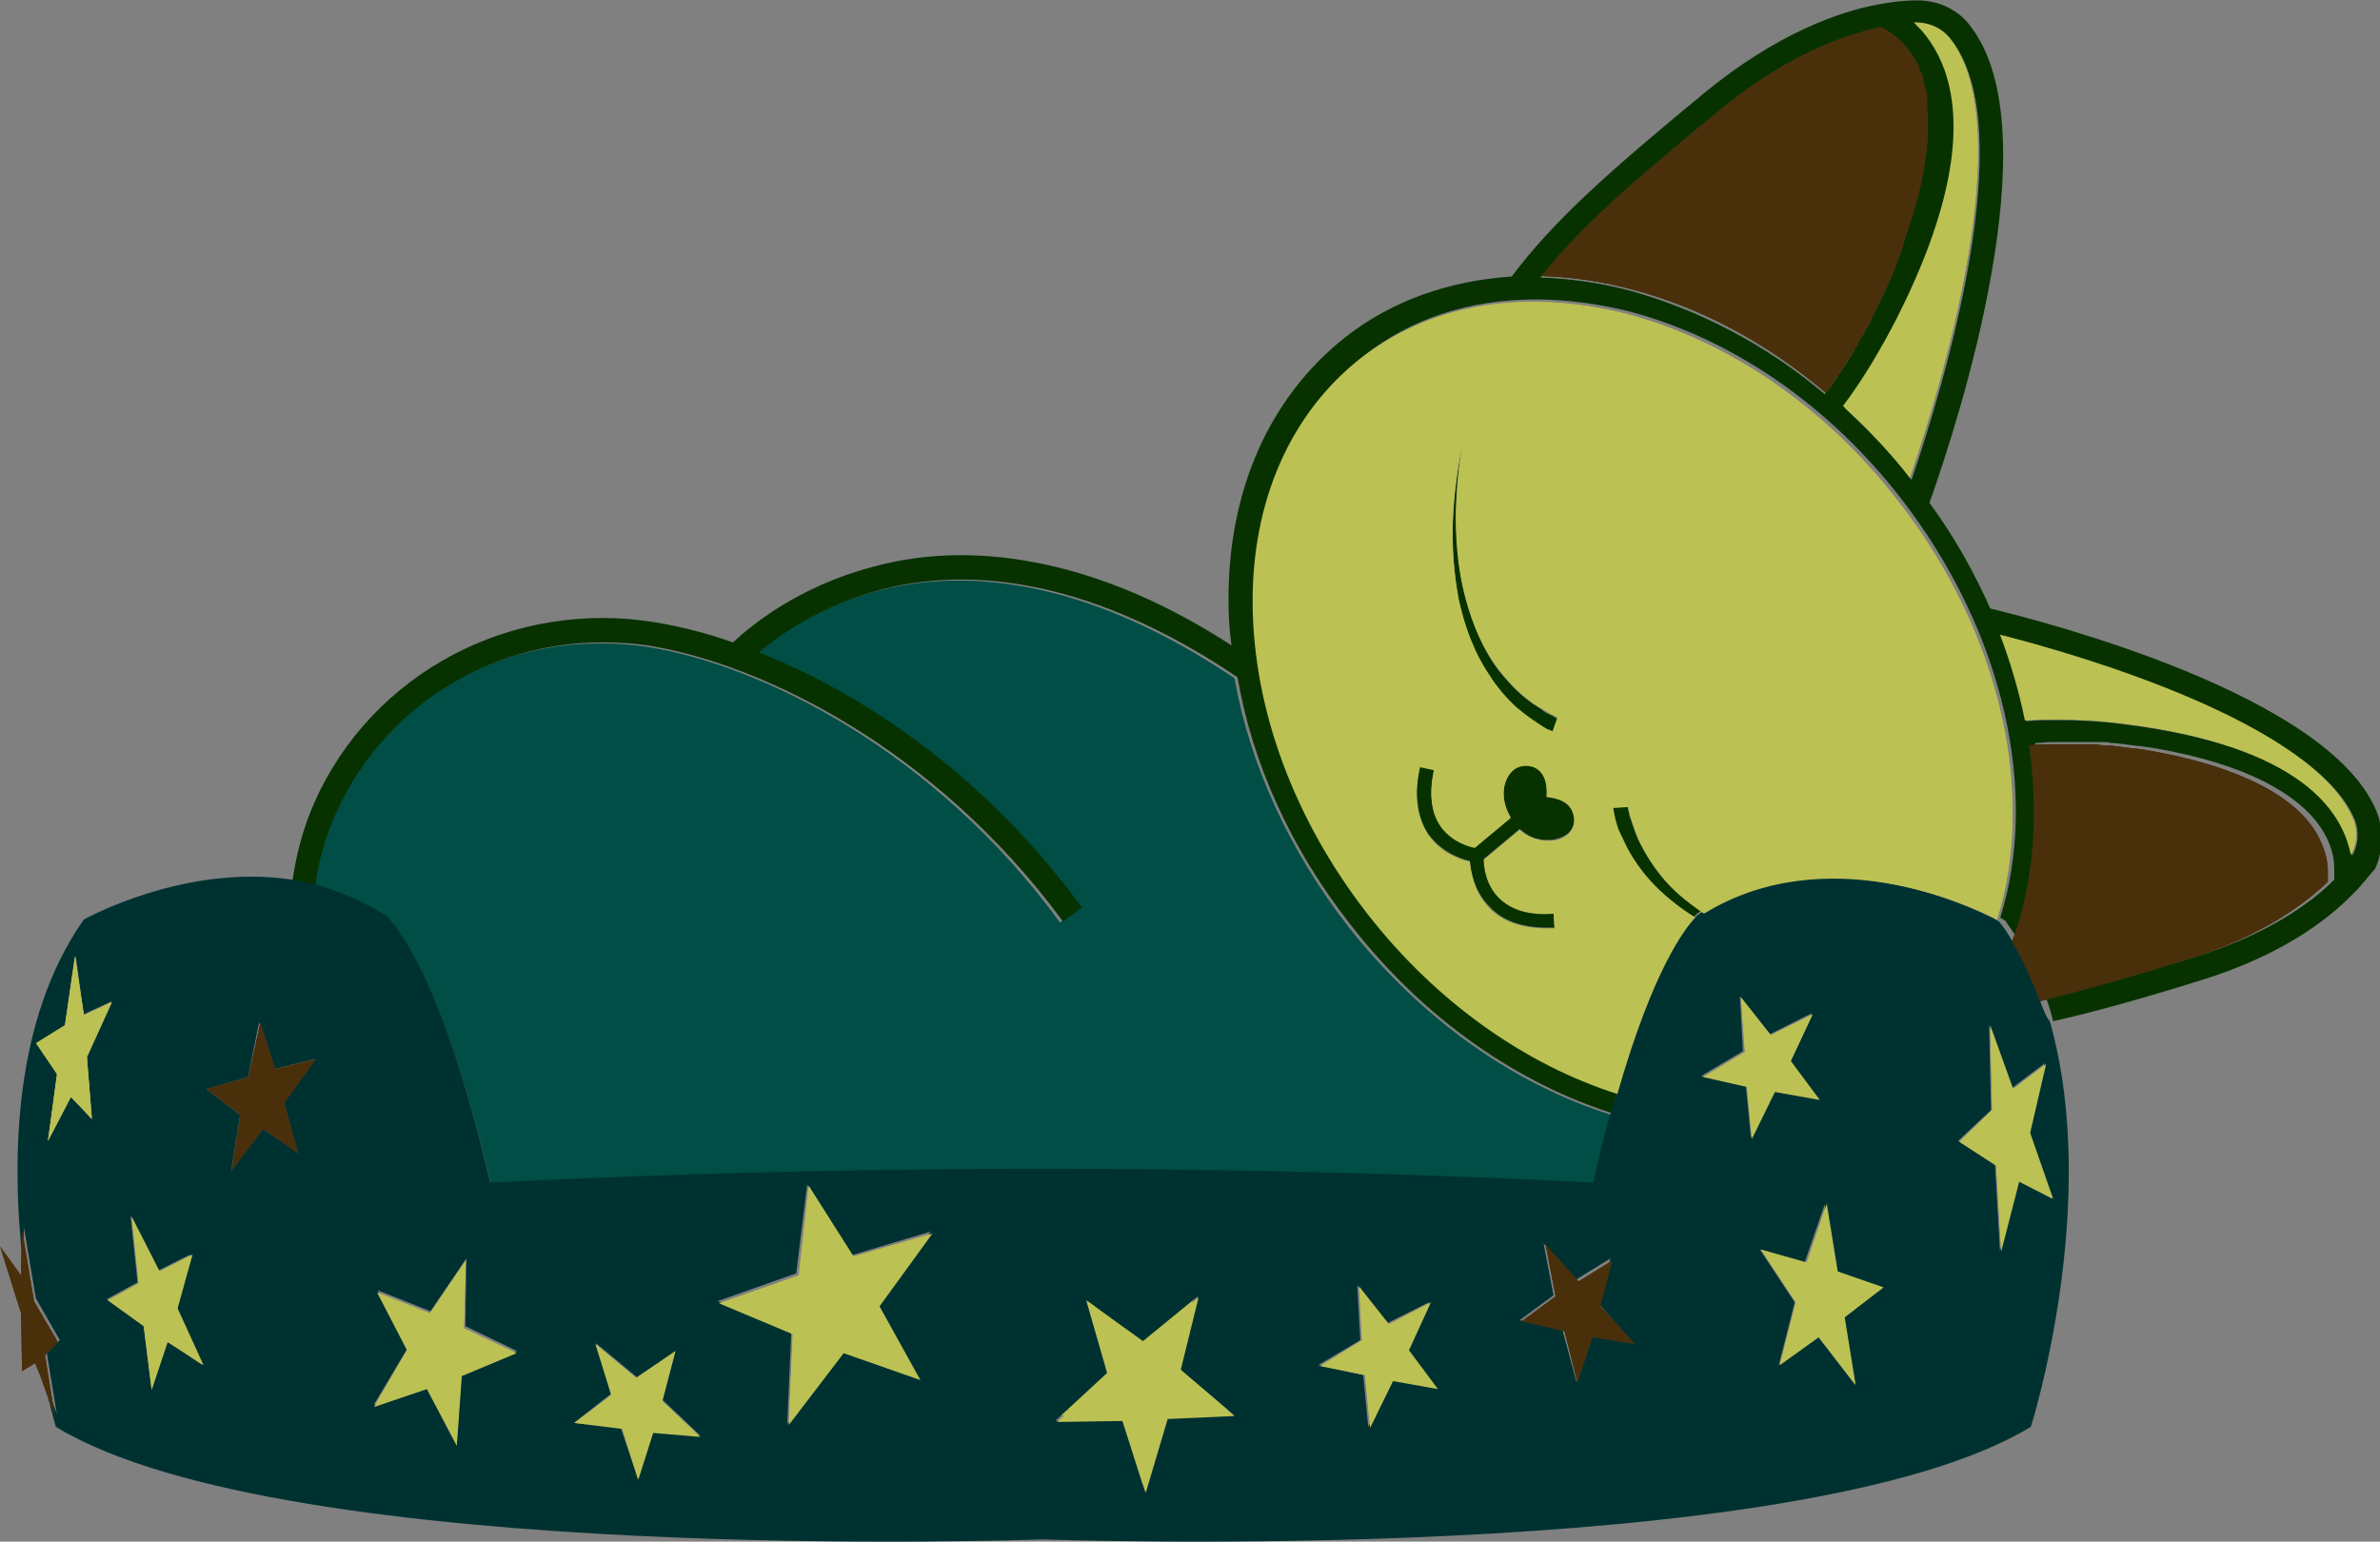 <?xml version="1.0" encoding="UTF-8" standalone="no"?>
<!-- Generator: Adobe Illustrator 22.1.0, SVG Export Plug-In . SVG Version: 6.00 Build 0)  -->

<svg
   xmlns:dc="http://purl.org/dc/elements/1.1/"
   xmlns:cc="http://creativecommons.org/ns#"
   xmlns:rdf="http://www.w3.org/1999/02/22-rdf-syntax-ns#"
   xmlns:svg="http://www.w3.org/2000/svg"
   xmlns="http://www.w3.org/2000/svg"
   xmlns:sodipodi="http://sodipodi.sourceforge.net/DTD/sodipodi-0.dtd"
   xmlns:inkscape="http://www.inkscape.org/namespaces/inkscape"
   version="1.1"
   x="0px"
   y="0px"
   viewBox="0 0 69.462 45"
   xml:space="preserve"
   id="svg166"
   sodipodi:docname="BadgeSam.svg"
   width="69.462mm"
   height="45mm"
   inkscape:version="0.92.2 5c3e80d, 2017-08-06"><rect x="0" y="0" width="69.462" height="45" fill="#808080" stroke="none"/><sodipodi:namedview
     pagecolor="#ffffff"
     bordercolor="#666666"
     borderopacity="1"
     objecttolerance="10"
     gridtolerance="10"
     guidetolerance="10"
     inkscape:pageopacity="0"
     inkscape:pageshadow="2"
     inkscape:window-width="1440"
     inkscape:window-height="856"
     id="namedview168"
     showgrid="true"
     inkscape:zoom="2"
     inkscape:cx="-12.418974"
     inkscape:cy="81.987287"
     inkscape:window-x="0"
     inkscape:window-y="0"
     inkscape:window-maximized="0"
     inkscape:current-layer="g3920"
     borderlayer="true"
     inkscape:document-units="mm"
     fit-margin-top="0"
     fit-margin-left="0"
     fit-margin-right="0"
     fit-margin-bottom="0"><inkscape:grid
       originy="121.226"
       originx="-26.2"
       spacingx="2.54"
       spacingy="2.54"
       empspacing="1"
       type="xygrid"
       units="mm"
       id="grid3865" /></sodipodi:namedview><defs
     id="defs170" /><style
     type="text/css"
     id="style111">
	.st0{fill:#003131;}
	.st1{fill:#004E45;}
	.st2{fill:#BCC153;}
	.st3{fill:#49300B;}
	.st4{fill:#073200;}
</style><g
     id="pcb"
     transform="translate(-26.2,-176.226)" /><g
     id="Copper"
     transform="translate(-26.2,-176.226)" /><g
     inkscape:label="[fixed] BG"
     inkscape:groupmode="layer"
     sodipodi:insensitive="true"
     id="g3900"
     transform="translate(-26.2,-176.226)"><rect
       x="0"
       y="0"
       width="100"
       height="100"
       style="fill:#ffffff;fill-opacity:1;stroke:none"
       id="rect3898" /></g><g
     style="display:inline"
     inkscape:label="B.Cu"
     inkscape:groupmode="layer"
     id="g3902"
     transform="translate(-26.2,-176.226)" /><g
     inkscape:label="B.Adhes-disabled"
     inkscape:groupmode="layer"
     id="g3906"
     transform="translate(-26.2,-176.226)" /><g
     inkscape:label="F.Adhes-disabled"
     inkscape:groupmode="layer"
     id="g3908"
     transform="translate(-26.2,-176.226)" /><g
     inkscape:label="B.Paste-disabled"
     inkscape:groupmode="layer"
     id="g3910"
     transform="translate(-26.2,-176.226)" /><g
     inkscape:label="F.Paste-disabled"
     inkscape:groupmode="layer"
     id="g3912"
     transform="translate(-26.2,-176.226)" /><g
     inkscape:label="B.SilkS-disabled"
     inkscape:groupmode="layer"
     id="g3914"
     transform="translate(-26.2,-176.226)" /><g
     inkscape:label="Dwgs.User-disabled"
     inkscape:groupmode="layer"
     id="g3922"
     transform="translate(-26.2,-176.226)" /><g
     inkscape:label="Cmts.User-disabled"
     inkscape:groupmode="layer"
     id="g3924"
     transform="translate(-26.2,-176.226)" /><g
     inkscape:label="Eco1.User-disabled"
     inkscape:groupmode="layer"
     id="g3926"
     transform="translate(-26.2,-176.226)" /><g
     inkscape:label="Eco2.User-disabled"
     inkscape:groupmode="layer"
     id="g3928"
     transform="translate(-26.2,-176.226)" /><g
     inkscape:label="Margin-disabled"
     inkscape:groupmode="layer"
     id="g3932"
     transform="translate(-26.2,-176.226)" /><g
     inkscape:label="B.CrtYd-disabled"
     inkscape:groupmode="layer"
     id="g3934"
     transform="translate(-26.2,-176.226)" /><g
     inkscape:label="F.CrtYd-disabled"
     inkscape:groupmode="layer"
     id="g3936"
     transform="translate(-26.2,-176.226)" /><g
     style="display:inline"
     inkscape:label="B.Fab-disabled"
     inkscape:groupmode="layer"
     id="g3938"
     transform="translate(-26.2,-176.226)" /><g
     style="display:inline"
     inkscape:label="F.Fab-disabled"
     inkscape:groupmode="layer"
     id="g3940"
     transform="translate(-26.2,-176.226)" /><g
     style="display:inline"
     inkscape:label="Drill"
     inkscape:groupmode="layer"
     id="g3942"
     transform="translate(-26.2,-176.226)" /><g
     style="display:inline"
     inkscape:label="Edge.Cuts"
     inkscape:groupmode="layer"
     id="g3930"
     transform="translate(-26.2,-176.226)" /><g
     inkscape:label="B.Mask"
     inkscape:groupmode="layer"
     id="g3918"
     style="display:inline"
     transform="translate(-26.2,-176.226)"><path
       id="path245"
       d="m 75.671,203.012 c -0.465,-0.291 -0.902,-0.64 -1.28,-1.047 -0.262,-0.291 -0.524,-0.64 -0.698,-0.989 -0.087,-0.174 -0.175,-0.378 -0.262,-0.553 -0.029,-0.087 -0.058,-0.204 -0.087,-0.291 0,-0.058 -0.029,-0.087 -0.029,-0.145 0,-0.058 -0.029,-0.087 -0.029,-0.174 l 0.436,-0.029 c 0,0.029 0,0.087 0.029,0.116 0,0.058 0.029,0.087 0.029,0.145 0.029,0.087 0.058,0.175 0.087,0.262 0.058,0.174 0.116,0.349 0.204,0.524 0.175,0.349 0.378,0.669 0.611,0.96 0.349,0.436 0.785,0.785 1.251,1.105 3.548,-2.181 7.736,-0.262 8.551,0.174 1.134,-3.635 0.145,-8.347 -2.908,-12.244 -2.123,-2.734 -4.944,-4.653 -7.911,-5.439 -0.931,-0.233 -1.832,-0.349 -2.734,-0.349 -1.89,0 -3.606,0.553 -5.031,1.658 -2.036,1.6 -3.17,4.159 -3.141,7.184 0.029,3.083 1.222,6.282 3.345,9.016 2.036,2.618 4.653,4.421 7.3,5.264 1.047,-3.665 1.978,-4.828 2.269,-5.148 z m -7.067,-11.604 c 0.029,-0.785 0.145,-1.571 0.291,-2.327 -0.116,0.785 -0.204,1.541 -0.204,2.327 0,0.785 0.087,1.571 0.291,2.298 0.204,0.756 0.494,1.454 0.96,2.065 0.233,0.291 0.494,0.582 0.785,0.814 0.145,0.116 0.291,0.233 0.465,0.32 0.087,0.058 0.175,0.087 0.233,0.145 0.029,0.029 0.087,0.029 0.116,0.058 0.029,0.029 0.087,0.029 0.116,0.058 l -0.145,0.407 c -0.058,-0.029 -0.116,-0.058 -0.145,-0.058 -0.058,-0.029 -0.087,-0.058 -0.145,-0.087 -0.087,-0.058 -0.175,-0.116 -0.262,-0.175 -0.175,-0.116 -0.32,-0.233 -0.494,-0.378 -0.291,-0.262 -0.582,-0.582 -0.785,-0.931 -0.465,-0.669 -0.727,-1.425 -0.902,-2.21 -0.145,-0.756 -0.204,-1.541 -0.175,-2.327 z m 0.494,9.976 c -0.291,-0.058 -0.843,-0.262 -1.192,-0.756 -0.349,-0.494 -0.465,-1.192 -0.262,-2.007 l 0.407,0.087 c -0.145,0.698 -0.087,1.251 0.204,1.658 0.32,0.436 0.814,0.582 0.989,0.611 l 1.047,-0.873 c -0.116,-0.175 -0.175,-0.407 -0.204,-0.611 -0.029,-0.349 0.116,-0.669 0.32,-0.814 0.175,-0.116 0.378,-0.116 0.553,-0.058 0.349,0.145 0.407,0.553 0.378,0.873 0.32,0.029 0.698,0.145 0.785,0.523 0.058,0.204 0,0.407 -0.145,0.553 -0.145,0.145 -0.349,0.204 -0.582,0.204 -0.087,0 -0.175,0 -0.291,-0.029 v 0 c -0.204,-0.058 -0.407,-0.145 -0.553,-0.291 l -1.047,0.873 c 0,0.204 0.058,0.727 0.436,1.105 0.349,0.349 0.873,0.524 1.6,0.465 l 0.029,0.436 c -0.058,0 -0.145,0 -0.204,0 -0.756,0 -1.338,-0.204 -1.716,-0.611 -0.436,-0.465 -0.524,-1.047 -0.553,-1.338 z"
       class="st2"
       inkscape:connector-curvature="0"
       style="display:inline;fill:#bcc153;stroke-width:0.291" /><polygon
       transform="matrix(0.291,0,0,0.291,18.58,156.886)"
       id="polygon248"
       points="228.7,185 232.1,186.7 229.8,180.1 231.4,173.2 228.1,175.7 225.8,169.3 226,177.8 222.7,181 226.4,183.4 226.9,192 "
       class="st2"
       style="display:inline;fill:#bcc153" /><polygon
       transform="matrix(0.291,0,0,0.291,18.58,156.886)"
       id="polygon251"
       points="203.8,170.3 200.8,166.5 201.2,172 197,174.5 201.4,175.5 201.9,180.7 204.2,176 208.7,176.8 205.8,172.9 208,168.2 "
       class="st2"
       style="display:inline;fill:#bcc153" /><polygon
       transform="matrix(0.291,0,0,0.291,18.58,156.886)"
       id="polygon254"
       points="207.4,193.1 202.8,191.8 206.3,197.1 204.7,203.4 208.6,200.6 212.3,205.4 211.2,198.6 215.1,195.6 210.5,194 209.4,187.2 "
       class="st2"
       style="display:inline;fill:#bcc153" /><polygon
       transform="matrix(0.291,0,0,0.291,18.58,156.886)"
       id="polygon257"
       points="162.5,195.5 162.8,200.9 158.6,203.5 163.1,204.4 163.6,209.7 165.9,205 170.4,205.8 167.5,201.9 169.7,197.1 165.5,199.3 "
       class="st2"
       style="display:inline;fill:#bcc153" /><g
       style="display:inline"
       id="g263"
       transform="matrix(1.389,0,0,1.389,-10.198,-86.11)"><polygon
         style="display:inline;fill:#bcc153"
         class="st2"
         points="135.3,197 137.4,204.3 132.2,209.1 138.8,209 141.1,216.2 143.3,208.8 150,208.5 144.6,203.9 146.4,196.6 140.9,201.2 "
         id="polygon260"
         transform="matrix(0.209,0,0,0.209,20.715,174.913)" /></g><polygon
       transform="matrix(0.291,0,0,0.291,18.58,156.886)"
       id="polygon267"
       points="105.3,209.4 110.8,202.2 118.5,204.9 114.4,197.5 119.7,190.2 111.8,192.5 107.3,185.4 106.3,194.4 98.3,197.2 105.7,200.3 "
       class="st2"
       style="display:inline;fill:#bcc153" /><polygon
       transform="matrix(0.291,0,0,0.291,18.58,156.886)"
       id="polygon270"
       points="90.2,214.9 91.7,210.2 96.4,210.6 92.6,207 93.9,202 90,204.7 85.9,201.3 87.5,206.4 83.8,209.2 88.6,209.8 "
       class="st2"
       style="display:inline;fill:#bcc153" /><polygon
       transform="matrix(0.291,0,0,0.291,18.58,156.886)"
       id="polygon273"
       points="72,211.5 72.5,204.5 78,202.2 72.7,199.7 72.9,192.9 69.3,198.2 64,196.1 67,201.9 63.7,207.6 69,205.8 "
       class="st2"
       style="display:inline;fill:#bcc153" /><polygon
       transform="matrix(0.291,0,0,0.291,18.58,156.886)"
       id="polygon276"
       points="41.4,205.9 43,201.1 46.6,203.4 44,197.7 45.5,192.3 42.2,194 39.4,188.5 40.1,195.2 37,196.9 40.6,199.5 "
       class="st2"
       style="display:inline;fill:#bcc153" /><g
       id="g312"
       transform="matrix(1.389,0,0,1.389,-10.198,-86.11)"><path
         id="path119"
         d="m 67.191,189.693 c -0.167,-0.23 -0.44,-0.356 -0.733,-0.356 -0.021,0 -0.021,0 -0.042,0 0.23,0.209 0.482,0.544 0.649,1.005 0.44,1.256 0.105,3.015 -1.005,5.213 -0.356,0.691 -0.733,1.319 -1.13,1.842 0.502,0.461 0.984,0.963 1.403,1.507 0.691,-2.01 2.282,-7.327 0.858,-9.211 z"
         class="st2"
         inkscape:connector-curvature="0"
         style="display:inline;fill:#bcc153;stroke-width:0.209" /></g><path
       id="path296"
       d="m 84.571,194.753 c 0.32,0.843 0.553,1.658 0.727,2.501 0.32,-0.029 0.64,-0.029 0.96,-0.029 0.553,0 1.192,0.029 1.861,0.116 5.235,0.64 6.457,2.588 6.689,3.839 0.175,-0.291 0.204,-0.669 0.087,-0.989 -1.105,-2.85 -8.027,-4.857 -10.325,-5.439 z"
       class="st2"
       inkscape:connector-curvature="0"
       style="display:inline;fill:#bcc153;stroke-width:0.291" /><polygon
       style="display:inline;fill:#bcc153"
       class="st2"
       points="37.4,167 34.6,168.3 33.7,162.4 32.7,169.3 29.8,171.1 31.9,174.2 31,180.9 33.3,176.5 35.4,178.7 34.9,172.5 "
       id="polygon299"
       transform="matrix(0.291,0,0,0.291,18.58,156.886)" /></g><g
     style="display:inline"
     inkscape:label="F.Cu"
     inkscape:groupmode="layer"
     id="g3904"
     transform="translate(-26.2,-176.226)"><g
       id="Solder_Mask_with_copper"
       transform="matrix(0.291,0,0,0.291,18.58,156.886)"><path
         style="fill:#004e45"
         inkscape:connector-curvature="0"
         class="st1"
         d="m 75.4,185.2 c 0,0 24.5,-1.4 55.5,-1.4 31.1,0 55.2,1.4 55.2,1.4 0.6,-2.5 1.2,-4.8 1.7,-6.9 -9.6,-3 -19,-9.5 -26.4,-18.9 -5.9,-7.6 -9.9,-16.3 -11.4,-24.9 -12.6,-8.5 -24.8,-11.6 -35.7,-8.8 -6.1,1.6 -10.3,4.6 -12.3,6.3 10.4,4.2 22.7,12.3 32.4,25.6 l -1.9,1.4 C 119.8,141.6 102.4,133.2 91.4,131.4 89.7,131.1 88,131 86.3,131 c -11.5,0 -22,6.6 -26.7,17.1 -1,2.4 -1.7,4.8 -2.1,7.4 2.3,0.6 4.7,1.5 6.9,3 0.3,-0.2 5.7,3.8 11,26.7 z"
         id="path116" /></g><polygon
       style="fill:#49300b"
       class="st3"
       points="178.8,199 183.1,200 184.4,205.2 185.9,200.6 190.2,201.3 186.7,197.5 187.9,192.9 184.5,195 181.2,191.3 182.2,196.5 "
       id="polygon150"
       transform="matrix(0.291,0,0,0.291,18.58,156.886)" /><polygon
       style="fill:#49300b"
       class="st3"
       points="50.3,178.3 49.4,183.9 52.6,179.7 56.1,182.2 54.7,177.1 57.9,172.7 53.8,173.7 52.3,169 51.1,174.5 46.9,175.7 "
       id="polygon152"
       transform="matrix(0.291,0,0,0.291,18.58,156.886)" /><polygon
       style="fill:#49300b"
       class="st3"
       points="28.4,204 29.7,203.2 30.2,204.4 31.7,208.6 30.7,202.4 32,201.1 29.6,197 28.4,189.8 28.3,193.4 28.3,194.4 26.2,191.5 28.3,198.2 "
       id="polygon154"
       transform="matrix(0.291,0,0,0.291,18.58,156.886)" /><path
       id="path288"
       d="m 90.039,204.234 c 2.152,-0.669 3.403,-1.6 4.101,-2.269 0,0 0,-0.029 0,-0.058 0,0 0,0 0,0 0,-0.058 0,-0.087 0,-0.145 0,0 0,0 0,0 0,-0.029 0,-0.058 0,-0.116 0,-0.291 -0.087,-0.727 -0.407,-1.222 -0.64,-0.96 -2.152,-1.832 -4.857,-2.298 0,0 0,0 0,0 -0.116,-0.029 -0.233,-0.029 -0.378,-0.058 -0.029,0 -0.058,0 -0.087,0 -0.145,-0.029 -0.262,-0.029 -0.407,-0.058 -0.087,0 -0.204,-0.029 -0.291,-0.029 -0.029,0 -0.058,0 -0.087,0 -0.058,0 -0.145,0 -0.204,-0.029 -0.029,0 -0.058,0 -0.116,0 -0.058,0 -0.116,0 -0.175,0 -0.029,0 -0.058,0 -0.116,0 -0.058,0 -0.116,0 -0.175,0 -0.029,0 -0.058,0 -0.087,0 -0.087,0 -0.175,0 -0.233,0 -0.029,0 -0.087,0 -0.116,0 -0.029,0 -0.087,0 -0.116,0 -0.058,0 -0.087,0 -0.145,0 -0.029,0 -0.058,0 -0.087,0 -0.058,0 -0.116,0 -0.145,0 -0.029,0 -0.029,0 -0.058,0 -0.145,0 -0.291,0 -0.436,0.029 0.291,2.036 0.145,4.014 -0.494,5.729 0.32,0.553 0.582,1.134 0.814,1.745 1.163,-0.291 2.53,-0.669 4.304,-1.222 z"
       class="st3"
       inkscape:connector-curvature="0"
       style="display:inline;fill:#49300b;stroke-width:0.291" /><path
       style="display:inline;fill:#49300b;stroke-width:0.291"
       inkscape:connector-curvature="0"
       class="st3"
       d="m 71.192,184.282 c 0.843,0.029 1.716,0.145 2.588,0.378 2.036,0.523 3.984,1.571 5.7,3.025 0.058,-0.058 0.116,-0.145 0.175,-0.233 0,0 0,0 0,0 0.029,-0.029 0.058,-0.087 0.087,-0.116 0,-0.029 0.029,-0.029 0.029,-0.058 0.029,-0.029 0.058,-0.087 0.087,-0.116 0,-0.029 0.029,-0.029 0.029,-0.058 0.029,-0.029 0.058,-0.087 0.087,-0.116 0,-0.029 0.029,-0.029 0.029,-0.058 0.087,-0.145 0.175,-0.262 0.262,-0.407 0.029,-0.029 0.029,-0.058 0.058,-0.087 0.029,-0.029 0.029,-0.058 0.058,-0.116 0.029,-0.029 0.029,-0.058 0.058,-0.087 0.029,-0.029 0.029,-0.058 0.058,-0.116 0.029,-0.029 0.029,-0.058 0.058,-0.116 0.029,-0.029 0.029,-0.058 0.058,-0.087 0.029,-0.029 0.058,-0.087 0.058,-0.116 0.029,-0.029 0.029,-0.058 0.058,-0.087 0.029,-0.058 0.058,-0.087 0.087,-0.145 0,-0.029 0.029,-0.058 0.029,-0.087 0.029,-0.087 0.087,-0.145 0.116,-0.233 0.058,-0.116 0.116,-0.233 0.175,-0.349 0.029,-0.058 0.058,-0.087 0.058,-0.145 0.029,-0.058 0.058,-0.116 0.087,-0.174 0.029,-0.058 0.058,-0.116 0.087,-0.204 0.029,-0.029 0.029,-0.087 0.058,-0.116 0.029,-0.087 0.058,-0.145 0.087,-0.233 0,-0.029 0.029,-0.058 0.029,-0.087 0.029,-0.087 0.058,-0.145 0.087,-0.233 0,-0.029 0.029,-0.029 0.029,-0.058 0.029,-0.087 0.058,-0.174 0.087,-0.262 0,0 0,-0.029 0,-0.029 0.029,-0.087 0.058,-0.174 0.087,-0.262 0,0 0,0 0,-0.029 0.582,-1.629 0.698,-2.85 0.611,-3.694 0,0 0,-0.029 0,-0.029 0,-0.029 0,-0.058 0,-0.087 0,-0.029 0,-0.029 0,-0.058 0,-0.029 0,-0.058 0,-0.058 0,-0.029 0,-0.058 0,-0.087 0,-0.029 0,-0.029 0,-0.058 0,-0.029 0,-0.058 -0.029,-0.087 0,0 0,-0.029 0,-0.029 0,-0.029 0,-0.058 -0.029,-0.087 0,0 0,-0.029 0,-0.029 0,-0.029 -0.029,-0.058 -0.029,-0.087 0,0 0,-0.029 0,-0.029 0,-0.029 -0.029,-0.058 -0.029,-0.087 0,0 0,-0.029 0,-0.029 0,0 0,-0.029 0,-0.029 -0.029,-0.058 -0.029,-0.116 -0.058,-0.145 0,0 0,0 0,0 -0.029,-0.058 -0.029,-0.087 -0.058,-0.145 0,0 0,0 0,-0.029 -0.349,-0.727 -0.873,-1.047 -1.105,-1.163 0,0 0,0 0,0 0,0 -0.029,0 -0.029,0 -1.076,0.233 -2.734,0.814 -4.712,2.443 -2.559,2.094 -4.072,3.432 -5.177,4.828 z"
       id="path293" /></g><g
     style="display:inline"
     inkscape:label="F.SilkS"
     inkscape:groupmode="layer"
     id="g3916"
     transform="translate(-26.2,-176.226)"><g
       id="Solder_Mask" /><path
       style="display:inline;fill:#073200;stroke-width:0.291"
       inkscape:connector-curvature="0"
       class="st4"
       d="m 71.367,203.303 c 0.058,0 0.145,0 0.204,0 l -0.029,-0.436 c -0.727,0.029 -1.251,-0.116 -1.6,-0.465 -0.378,-0.378 -0.407,-0.902 -0.436,-1.105 l 1.047,-0.873 c 0.175,0.145 0.349,0.262 0.553,0.291 v 0 c 0.087,0.029 0.204,0.029 0.291,0.029 0.233,0 0.436,-0.087 0.582,-0.204 0.145,-0.145 0.204,-0.349 0.145,-0.553 -0.087,-0.378 -0.465,-0.494 -0.785,-0.523 0.029,-0.32 -0.029,-0.698 -0.378,-0.873 -0.204,-0.087 -0.407,-0.058 -0.553,0.058 -0.233,0.145 -0.349,0.465 -0.32,0.814 0,0.204 0.087,0.407 0.204,0.611 l -1.047,0.873 c -0.204,-0.029 -0.698,-0.174 -0.989,-0.611 -0.291,-0.407 -0.349,-0.96 -0.204,-1.658 l -0.407,-0.087 c -0.175,0.814 -0.087,1.512 0.262,2.007 0.378,0.494 0.902,0.698 1.192,0.756 0.029,0.291 0.116,0.873 0.553,1.309 0.378,0.436 0.96,0.64 1.716,0.64 z"
       id="path163" /><path
       style="display:inline;fill:#073200;stroke-width:0.291"
       inkscape:connector-curvature="0"
       class="st4"
       d="m 69.68,195.974 c 0.233,0.32 0.494,0.64 0.785,0.931 0.145,0.145 0.32,0.262 0.494,0.378 0.087,0.058 0.175,0.116 0.262,0.174 0.058,0.029 0.087,0.058 0.145,0.087 0.058,0.029 0.087,0.058 0.145,0.058 l 0.145,-0.407 c -0.029,0 -0.087,-0.029 -0.116,-0.058 -0.029,-0.029 -0.087,-0.029 -0.116,-0.058 -0.087,-0.029 -0.175,-0.087 -0.233,-0.145 -0.145,-0.087 -0.32,-0.204 -0.465,-0.32 -0.291,-0.233 -0.553,-0.523 -0.785,-0.814 -0.465,-0.611 -0.756,-1.338 -0.96,-2.065 -0.204,-0.756 -0.262,-1.512 -0.291,-2.298 0,-0.785 0.058,-1.571 0.204,-2.327 -0.145,0.756 -0.262,1.541 -0.291,2.327 -0.029,0.785 0.029,1.571 0.175,2.356 0.175,0.756 0.465,1.512 0.902,2.181 z"
       id="path159" /><path
       style="display:inline;fill:#073200;stroke-width:0.291"
       inkscape:connector-curvature="0"
       class="st4"
       d="m 74.653,201.762 c -0.233,-0.291 -0.436,-0.611 -0.611,-0.96 -0.087,-0.175 -0.145,-0.349 -0.204,-0.524 -0.029,-0.087 -0.058,-0.174 -0.087,-0.262 0,-0.058 -0.029,-0.087 -0.029,-0.145 0,-0.029 0,-0.087 -0.029,-0.116 l -0.436,0.029 c 0,0.058 0.029,0.116 0.029,0.174 0,0.058 0.029,0.116 0.029,0.145 0.029,0.087 0.058,0.204 0.087,0.291 0.058,0.204 0.145,0.378 0.262,0.553 0.204,0.349 0.436,0.698 0.698,0.989 0.378,0.407 0.814,0.756 1.28,1.047 0.058,-0.058 0.087,-0.087 0.087,-0.087 0.029,-0.029 0.087,-0.058 0.116,-0.087 -0.436,-0.262 -0.843,-0.611 -1.192,-1.047 z"
       id="path161" /><g
       id="Serigraphy"
       style="display:inline"
       transform="matrix(0.291,0,0,0.291,18.58,156.886)"><path
         style="fill:#073200"
         inkscape:connector-curvature="0"
         class="st4"
         d="m 264.6,148 -0.233,-0.55 -0.268,-0.543 -0.301,-0.537 -0.333,-0.53 -0.364,-0.524 -0.394,-0.517 -0.423,-0.51 -0.451,-0.504 -0.478,-0.497 -0.503,-0.49 -0.528,-0.483 -0.551,-0.476 -0.574,-0.47 -0.595,-0.463 -0.615,-0.456 -0.634,-0.449 -0.652,-0.441 -0.669,-0.434 -1.385,-0.847 -1.439,-0.818 -1.485,-0.789 -1.522,-0.76 -1.551,-0.73 -1.571,-0.7 -1.582,-0.669 -1.584,-0.638 -1.578,-0.607 -1.563,-0.576 -1.539,-0.544 -1.506,-0.512 -1.465,-0.48 -2.772,-0.862 -2.502,-0.729 -2.163,-0.593 -1.754,-0.455 L 225.8,127.5 l -0.619,-1.35 -0.658,-1.347 -0.697,-1.343 -0.738,-1.336 -0.781,-1.326 -0.824,-1.314 -0.869,-1.3 L 219.7,116.9 l 0.629,-1.804 0.74,-2.223 0.817,-2.586 0.86,-2.893 0.435,-1.544 0.433,-1.6 0.426,-1.649 0.416,-1.69 0.4,-1.725 0.381,-1.752 0.357,-1.773 0.329,-1.786 0.297,-1.793 0.261,-1.792 0.22,-1.784 0.175,-1.77 0.125,-1.748 0.072,-1.719 0.015,-0.847 -5.6e-4,-0.837 -0.016,-0.826 -0.032,-0.815 -0.049,-0.802 -0.066,-0.789 -0.084,-0.775 -0.102,-0.76 -0.121,-0.744 -0.14,-0.727 -0.16,-0.709 -0.18,-0.69 -0.201,-0.671 -0.223,-0.651 -0.245,-0.629 -0.267,-0.607 -0.29,-0.584 -0.314,-0.56 -0.338,-0.536 L 223.9,69.2 l -0.234,-0.31 -0.252,-0.294 -0.269,-0.276 -0.285,-0.259 -0.3,-0.24 -0.315,-0.222 -0.328,-0.203 -0.341,-0.183 -0.353,-0.163 -0.363,-0.143 -0.373,-0.122 -0.382,-0.101 -0.391,-0.079 -0.398,-0.057 -0.404,-0.035 L 218.5,66.5 h -0.1 l -0.767,0.019 -0.795,0.056 -0.814,0.094 L 215.2,66.8 v 0 l -0.6,0.1 -0.759,0.149 -0.813,0.188 -0.865,0.23 -0.915,0.275 -0.964,0.324 -1.01,0.376 -1.053,0.431 -1.095,0.49 -1.135,0.552 -1.173,0.617 -1.209,0.686 -1.242,0.758 -1.274,0.834 -1.304,0.913 -1.331,0.995 L 197.1,75.8 l -3.442,2.858 -3.075,2.605 -1.411,1.222 -1.333,1.176 -1.26,1.137 -1.191,1.103 -1.126,1.074 -1.066,1.052 -1.011,1.036 -0.96,1.025 -0.914,1.021 -0.872,1.022 -0.835,1.029 L 177.8,94.2 l -1.158,0.094 -1.147,0.131 -1.136,0.169 -1.123,0.207 -1.11,0.245 -1.095,0.283 -1.08,0.322 -1.063,0.36 -1.046,0.399 -1.027,0.438 -1.008,0.477 -0.987,0.516 -0.965,0.555 -0.942,0.595 -0.919,0.634 L 161.1,100.3 l -0.703,0.572 -0.682,0.592 -0.662,0.611 -0.642,0.63 -0.621,0.649 -0.6,0.668 -0.58,0.686 -0.558,0.704 -0.537,0.721 -0.516,0.739 -0.494,0.756 -0.472,0.772 -0.451,0.789 -0.429,0.805 -0.406,0.821 -0.384,0.836 -0.361,0.851 -0.339,0.866 -0.316,0.881 -0.293,0.895 -0.269,0.909 -0.246,0.923 -0.223,0.937 -0.199,0.95 -0.175,0.963 -0.151,0.975 -0.127,0.988 -0.102,1 -0.078,1.011 -0.053,1.023 -0.028,1.034 -0.003,1.045 0.019,1.066 0.056,1.084 0.094,1.084 0.131,1.066 -1.181,-0.752 -1.181,-0.72 -1.18,-0.687 -1.179,-0.654 -1.177,-0.621 -1.175,-0.588 -1.172,-0.555 -1.169,-0.523 -1.165,-0.49 -1.161,-0.457 -1.157,-0.424 -1.152,-0.391 -1.147,-0.359 -1.141,-0.326 -1.135,-0.293 L 131.1,123.1 l -1.123,-0.228 -1.118,-0.198 -1.113,-0.167 -1.108,-0.135 -1.102,-0.104 -1.097,-0.072 -1.091,-0.04 -1.086,-0.007 -1.08,0.026 -1.074,0.059 -1.068,0.092 -1.061,0.126 -1.055,0.16 -1.048,0.194 -1.042,0.229 L 113.8,123.3 l -0.713,0.194 -0.696,0.205 -1.341,0.441 -1.272,0.476 -1.203,0.505 -1.133,0.526 -1.063,0.541 -0.993,0.549 -0.922,0.55 -0.85,0.544 -0.778,0.532 -0.706,0.512 -0.633,0.485 -0.56,0.452 -0.486,0.412 L 99.7,130.9 l -1.04,-0.357 -1.021,-0.321 -0.999,-0.289 -0.977,-0.258 -0.954,-0.23 -0.929,-0.204 -0.903,-0.181 L 92,128.9 l -1.349,-0.196 -1.346,-0.14 -1.341,-0.084 -1.335,-0.029 -1.327,0.026 -1.318,0.079 -1.308,0.132 -1.296,0.185 -1.282,0.236 -1.267,0.287 -1.251,0.337 -1.233,0.386 -1.214,0.434 -1.193,0.482 -1.17,0.529 -1.147,0.575 -1.122,0.62 -1.095,0.665 -1.067,0.709 -1.037,0.752 -1.006,0.794 -0.974,0.836 -0.94,0.877 -0.904,0.917 -0.867,0.956 -0.829,0.995 -0.789,1.033 -0.748,1.07 -0.705,1.107 -0.661,1.142 -0.615,1.177 L 57.7,147 l -0.394,0.942 -0.358,0.953 -0.322,0.965 -0.288,0.978 -0.256,0.992 -0.224,1.007 -0.194,1.023 L 55.5,154.9 l 0.584,0.092 0.566,0.12 1.15,0.287 0.131,-0.937 0.169,-0.936 0.206,-0.934 0.244,-0.93 0.281,-0.926 L 59.15,149.817 59.506,148.905 59.9,148 l 0.457,-0.973 0.491,-0.95 0.523,-0.926 0.554,-0.901 0.585,-0.877 0.614,-0.851 0.643,-0.825 0.671,-0.799 0.698,-0.772 0.724,-0.745 0.749,-0.717 0.773,-0.689 0.797,-0.66 0.819,-0.631 0.841,-0.601 0.862,-0.571 0.882,-0.54 0.901,-0.509 0.919,-0.477 0.936,-0.445 0.953,-0.412 0.968,-0.379 0.983,-0.345 0.997,-0.311 1.009,-0.276 1.021,-0.241 1.033,-0.205 1.043,-0.169 1.052,-0.132 1.061,-0.095 1.068,-0.057 L 86.6,130.9 l 1.275,0.02 1.275,0.067 0.637,0.054 0.637,0.069 0.637,0.086 0.637,0.103 1.049,0.197 1.084,0.235 1.117,0.273 1.148,0.312 1.177,0.352 1.204,0.392 1.229,0.432 1.252,0.473 1.274,0.515 1.293,0.557 1.31,0.599 1.325,0.642 1.338,0.686 1.349,0.729 1.359,0.774 1.366,0.819 1.371,0.864 1.374,0.91 1.376,0.957 1.375,1.003 1.372,1.051 1.368,1.099 1.361,1.147 1.353,1.196 1.342,1.245 1.33,1.295 1.315,1.345 1.299,1.396 1.28,1.448 1.26,1.5 1.237,1.552 1.213,1.605 1.9,-1.4 -0.917,-1.232 -0.931,-1.202 -0.945,-1.173 -0.958,-1.143 -0.97,-1.114 -0.981,-1.085 -0.991,-1.057 -1,-1.028 -1.009,-0.999 -1.017,-0.971 -1.024,-0.943 -1.03,-0.915 -1.035,-0.888 -1.04,-0.86 -1.044,-0.833 -1.046,-0.806 -1.049,-0.779 -1.05,-0.752 -1.05,-0.725 -1.05,-0.699 -1.049,-0.673 -1.046,-0.647 -1.044,-0.621 -1.04,-0.595 -1.035,-0.57 -1.03,-0.544 -1.024,-0.519 -1.017,-0.494 -1.009,-0.47 -1,-0.445 -0.991,-0.421 L 102.3,131.9 l 0.853,-0.693 0.503,-0.382 0.553,-0.401 0.603,-0.416 0.652,-0.426 0.701,-0.433 0.749,-0.436 0.797,-0.435 0.845,-0.43 0.892,-0.42 0.939,-0.407 0.985,-0.39 1.031,-0.37 1.076,-0.345 L 114.6,125.6 l 1.017,-0.245 1.025,-0.211 1.034,-0.176 1.042,-0.142 1.05,-0.108 1.058,-0.074 1.065,-0.04 1.072,-0.006 1.079,0.028 1.086,0.062 1.093,0.095 1.099,0.129 1.105,0.162 1.111,0.196 1.117,0.229 1.122,0.262 1.128,0.295 1.133,0.328 1.137,0.361 1.142,0.394 1.147,0.427 1.151,0.46 1.155,0.492 1.158,0.525 1.162,0.557 1.165,0.589 1.168,0.621 1.171,0.654 1.174,0.686 1.176,0.717 1.178,0.749 1.18,0.781 0.309,1.63 0.365,1.626 0.42,1.621 0.475,1.615 0.53,1.607 0.584,1.598 0.638,1.588 0.691,1.577 0.743,1.564 0.796,1.549 0.848,1.534 0.899,1.517 0.95,1.499 1.001,1.479 1.051,1.459 1.1,1.437 0.691,0.873 0.703,0.856 0.715,0.838 0.727,0.821 0.738,0.804 0.749,0.786 0.76,0.768 0.77,0.751 0.78,0.733 0.789,0.715 0.799,0.697 0.807,0.679 0.815,0.66 0.823,0.642 0.831,0.623 0.838,0.605 0.845,0.586 0.851,0.567 0.857,0.548 0.863,0.529 0.868,0.51 0.873,0.491 0.877,0.471 0.881,0.452 0.885,0.432 0.888,0.412 0.891,0.392 0.893,0.372 0.896,0.352 0.897,0.332 0.899,0.312 0.9,0.291 0.3,-1.137 0.3,-1.062 -0.853,-0.282 -0.852,-0.301 -0.851,-0.32 -0.849,-0.339 -0.847,-0.358 -0.845,-0.377 -0.842,-0.396 -0.839,-0.414 -0.836,-0.433 -0.832,-0.451 -0.828,-0.47 -0.823,-0.488 -0.819,-0.506 -0.814,-0.525 -0.808,-0.543 -0.802,-0.561 -0.796,-0.578 -0.79,-0.596 -0.783,-0.614 -0.776,-0.632 -0.768,-0.649 -0.76,-0.666 -0.752,-0.684 -0.743,-0.701 -0.734,-0.718 -0.725,-0.735 -0.715,-0.752 -0.705,-0.769 -0.695,-0.786 -0.684,-0.802 -0.673,-0.819 L 163.6,157.9 l -0.675,-0.886 -0.656,-0.895 -0.637,-0.904 -0.618,-0.912 -0.599,-0.92 -0.579,-0.927 -0.559,-0.934 -0.54,-0.941 -0.52,-0.948 -0.5,-0.954 -0.479,-0.959 -0.459,-0.965 -0.439,-0.97 -0.418,-0.974 -0.397,-0.979 -0.376,-0.983 -0.355,-0.986 -0.334,-0.989 -0.312,-0.992 -0.291,-0.994 -0.269,-0.996 -0.247,-0.998 -0.225,-0.999 -0.203,-1 -0.181,-1.001 -0.159,-1.001 -0.136,-1.001 -0.113,-1.001 -0.09,-1 -0.068,-0.998 -0.044,-0.997 -0.021,-0.995 0.002,-0.979 0.025,-0.968 0.047,-0.957 0.07,-0.946 0.092,-0.934 0.115,-0.922 0.137,-0.91 0.159,-0.898 0.181,-0.885 0.203,-0.873 0.225,-0.859 0.246,-0.846 0.268,-0.833 0.289,-0.819 0.31,-0.804 0.332,-0.79 0.353,-0.775 0.374,-0.761 0.395,-0.745 0.415,-0.73 0.436,-0.714 0.457,-0.698 0.477,-0.682 0.497,-0.666 0.518,-0.649 0.538,-0.632 0.558,-0.615 0.578,-0.597 0.597,-0.58 0.617,-0.562 0.636,-0.543 L 162.9,102.2 l 0.913,-0.69 0.938,-0.646 0.963,-0.601 0.987,-0.557 1.01,-0.512 1.033,-0.468 1.055,-0.423 1.077,-0.379 1.098,-0.334 1.118,-0.289 1.138,-0.245 1.158,-0.2 1.176,-0.156 1.195,-0.111 1.212,-0.067 L 180.2,96.5 l 1.134,0.019 1.15,0.056 1.164,0.094 1.176,0.131 1.186,0.169 1.193,0.206 1.197,0.244 L 189.6,97.7 l 0.955,0.265 0.951,0.287 0.948,0.31 0.944,0.332 0.94,0.354 0.935,0.376 0.93,0.397 0.924,0.419 0.919,0.44 0.913,0.461 0.906,0.482 0.9,0.503 0.892,0.523 0.885,0.543 0.877,0.563 0.869,0.583 0.861,0.603 0.852,0.622 0.843,0.641 0.833,0.66 0.823,0.679 0.813,0.698 0.802,0.716 0.791,0.735 0.78,0.753 0.768,0.77 0.756,0.788 0.744,0.805 0.731,0.823 0.718,0.84 0.705,0.856 0.691,0.873 0.964,1.273 0.922,1.288 0.88,1.301 0.839,1.314 0.797,1.325 0.755,1.335 0.713,1.343 0.671,1.351 0.629,1.357 0.588,1.362 0.546,1.366 0.504,1.369 0.461,1.37 0.419,1.371 0.377,1.37 0.335,1.368 0.293,1.365 0.251,1.36 0.208,1.355 0.166,1.348 0.124,1.34 0.082,1.331 0.039,1.32 -0.003,1.309 -0.046,1.296 -0.088,1.282 -0.131,1.267 -0.174,1.251 -0.216,1.233 -0.259,1.214 -0.302,1.195 -0.345,1.173 0.362,0.225 0.138,0.075 1.3,1.9 0.393,-1.117 0.353,-1.137 0.314,-1.156 0.275,-1.174 0.236,-1.191 0.198,-1.207 0.16,-1.222 0.122,-1.236 0.084,-1.248 0.047,-1.26 0.01,-1.271 -0.026,-1.281 -0.063,-1.29 -0.099,-1.298 -0.134,-1.304 L 230.3,141 l 0.375,-0.016 0.375,-0.034 0.375,-0.034 0.375,-0.016 h 0.2 0.5 0.3 0.5 0.4 0.4 0.8 0.3 0.6 0.4 0.6 0.4 l 0.35,0.013 0.184,0.03 L 237.9,141 h 0.3 l 0.241,0.016 0.259,0.034 0.259,0.034 0.241,0.016 0.359,0.059 0.341,0.041 0.341,0.041 L 240.6,141.3 h 0.3 l 0.302,0.059 0.311,0.041 0.33,0.041 L 242.2,141.5 v 0 l 1.712,0.317 1.614,0.35 1.517,0.381 1.422,0.41 1.33,0.437 1.239,0.462 1.151,0.485 1.064,0.506 0.98,0.525 0.898,0.541 0.817,0.556 0.739,0.569 0.663,0.579 0.589,0.588 0.517,0.594 0.447,0.598 0.376,0.595 0.307,0.582 0.244,0.565 0.186,0.546 0.135,0.522 0.089,0.495 0.049,0.465 0.015,0.431 v 0.4 0 0.5 0 0.2 l -0.473,0.458 -0.519,0.472 -0.567,0.484 -0.617,0.494 -0.668,0.501 -0.722,0.507 -0.777,0.51 -0.834,0.511 -0.892,0.51 -0.952,0.507 -1.015,0.501 -1.078,0.493 -1.144,0.483 -1.211,0.471 -1.281,0.457 L 246.2,162.5 l -4.366,1.316 -1.987,0.579 -1.872,0.53 -1.769,0.483 -1.678,0.439 -1.598,0.396 L 231.4,166.6 l 0.208,0.542 0.18,0.57 0.161,0.589 0.152,0.598 1.534,-0.357 1.608,-0.396 1.69,-0.439 1.78,-0.483 1.879,-0.53 1.985,-0.579 2.1,-0.631 L 246.9,164.8 l 1.479,-0.481 1.401,-0.504 1.325,-0.523 1.251,-0.54 1.178,-0.553 1.107,-0.564 1.038,-0.571 0.971,-0.575 0.905,-0.577 0.841,-0.575 0.779,-0.57 0.719,-0.562 0.66,-0.551 0.603,-0.536 0.548,-0.519 L 262.2,156.1 l 0.5,-0.5 v 0 0 l 1.7,-2 0.125,-0.289 0.113,-0.304 0.1,-0.318 0.087,-0.33 0.073,-0.34 0.058,-0.349 0.043,-0.357 0.027,-0.363 0.011,-0.368 -0.007,-0.371 -0.024,-0.373 -0.042,-0.373 -0.061,-0.372 -0.08,-0.369 -0.1,-0.365 L 264.6,148 v 0 m -2.5,4.3 -0.085,-0.41 -0.107,-0.423 -0.131,-0.434 -0.156,-0.445 -0.184,-0.454 -0.213,-0.461 -0.245,-0.468 -0.278,-0.473 -0.313,-0.477 -0.35,-0.48 -0.389,-0.481 -0.43,-0.481 -0.473,-0.48 -0.518,-0.478 -0.564,-0.474 -0.613,-0.469 -0.663,-0.463 -0.715,-0.456 -0.77,-0.447 -0.826,-0.437 -0.884,-0.426 -0.944,-0.413 -1.005,-0.4 -1.069,-0.385 -1.135,-0.368 -1.202,-0.351 -1.272,-0.332 -1.343,-0.312 -1.416,-0.291 -1.491,-0.268 -1.568,-0.244 L 239.1,139.1 l -0.853,-0.103 -0.836,-0.086 -1.623,-0.123 -1.567,-0.067 L 232.7,138.7 l -1.725,0.013 -0.806,0.03 -0.769,0.058 -0.235,-1.083 -0.254,-1.076 -0.276,-1.071 -0.298,-1.069 -0.321,-1.069 -0.346,-1.071 -0.372,-1.076 L 226.9,130.2 l 1.642,0.433 1.967,0.547 2.238,0.657 2.456,0.763 2.621,0.867 1.356,0.471 1.378,0.495 1.392,0.519 1.401,0.543 1.402,0.566 1.397,0.589 1.385,0.611 1.367,0.633 1.342,0.654 1.31,0.675 1.272,0.696 1.227,0.716 1.176,0.735 1.118,0.755 1.053,0.773 0.5,0.394 0.481,0.398 0.462,0.403 0.442,0.407 0.42,0.411 0.398,0.416 0.376,0.42 0.352,0.424 0.327,0.428 0.302,0.432 0.276,0.436 0.249,0.44 0.221,0.444 0.193,0.448 0.127,0.45 0.08,0.449 0.033,0.446 -0.014,0.443 -0.061,0.438 -0.108,0.432 -0.155,0.425 L 262.1,152.3 v 0 m -50.9,-44.9 0.708,-0.956 0.698,-0.995 0.689,-1.035 0.68,-1.076 0.67,-1.118 0.661,-1.162 0.652,-1.206 L 216.6,98.6 l 0.95,-1.961 0.864,-1.907 0.777,-1.853 0.356,-0.906 0.334,-0.893 0.313,-0.879 0.291,-0.866 0.269,-0.852 0.248,-0.839 0.226,-0.825 0.204,-0.812 0.183,-0.798 0.161,-0.785 0.139,-0.771 0.117,-0.758 0.096,-0.744 0.074,-0.731 0.052,-0.717 0.031,-0.704 0.009,-0.691 -0.013,-0.677 -0.034,-0.664 -0.056,-0.65 -0.078,-0.637 -0.099,-0.623 -0.121,-0.61 -0.143,-0.596 -0.164,-0.583 L 221.4,73.7 221.082,72.874 220.733,72.12 220.358,71.434 219.963,70.812 219.553,70.252 219.136,69.748 218.716,69.299 218.3,68.9 h 0.2 l 0.52,0.028 0.505,0.083 0.487,0.137 0.463,0.19 0.435,0.241 0.206,0.14 0.197,0.152 0.187,0.164 0.177,0.176 0.167,0.189 L 222,70.6 l 0.308,0.434 0.288,0.457 0.267,0.48 0.248,0.501 0.228,0.522 0.209,0.543 0.191,0.562 0.173,0.581 0.155,0.599 0.138,0.617 0.121,0.633 0.104,0.649 0.088,0.665 0.073,0.679 0.058,0.693 0.043,0.706 0.044,1.447 -0.009,1.49 -0.059,1.527 -0.106,1.559 -0.15,1.584 -0.189,1.603 -0.226,1.617 -0.259,1.625 -0.288,1.626 -0.315,1.622 -0.337,1.612 -0.357,1.596 -0.373,1.575 -0.385,1.547 -0.394,1.513 -0.4,1.474 -0.803,2.805 -0.784,2.576 -0.738,2.3 L 217.9,114.6 l -0.764,-0.966 -0.789,-0.947 -0.813,-0.928 L 214.7,110.85 l -0.853,-0.891 -0.869,-0.872 -0.883,-0.853 L 211.2,107.4 v 0 m 3.5,-38.1 h 0.1 v 0 l 0.344,0.184 0.419,0.258 0.475,0.34 0.512,0.43 0.264,0.252 0.267,0.277 0.267,0.304 0.264,0.332 0.26,0.36 0.253,0.39 0.243,0.421 L 218.6,73.3 v 0.1 l 0.1,0.25 0.1,0.25 v 0 l 0.1,0.25 0.1,0.25 v 0.1 0.1 l 0.016,0.075 0.034,0.075 0.034,0.075 L 219.1,74.9 V 75 l 0.016,0.075 0.034,0.075 0.034,0.075 0.016,0.075 v 0.1 l 0.016,0.075 0.034,0.075 0.034,0.075 0.016,0.075 v 0.1 l 0.013,0.15 0.03,0.075 0.058,0.075 v 0.2 0.3 0.2 0.2 0.3 0.1 l 0.048,0.558 0.03,0.587 0.011,0.616 -0.009,0.646 -0.031,0.676 -0.054,0.707 -0.078,0.739 -0.104,0.771 -0.131,0.804 -0.159,0.837 -0.189,0.871 -0.22,0.906 -0.252,0.941 -0.285,0.977 -0.32,1.013 L 217.3,90.1 v 0.1 l -0.3,0.9 v 0.1 l -0.3,0.9 -0.016,0.059 L 216.65,92.2 216.616,92.241 216.6,92.3 l -0.15,0.4 -0.15,0.4 -0.016,0.075 -0.034,0.075 -0.034,0.075 -0.016,0.075 -0.15,0.4 -0.15,0.4 -0.059,0.091 L 215.8,94.4 215.759,94.509 215.7,94.6 l -0.15,0.312 -0.15,0.388 -0.3,0.6 -0.138,0.25 -0.045,0.116 L 214.9,96.4 214.3,97.6 214.209,97.809 214.1,98 213.991,98.191 213.9,98.4 213.884,98.475 213.85,98.55 213.816,98.625 213.8,98.7 213.65,98.95 213.5,99.2 213.441,99.275 213.4,99.35 213.359,99.425 213.3,99.5 213.241,99.591 213.2,99.7 213.159,99.809 213.1,99.9 213.041,99.975 213,100.05 l -0.041,0.075 -0.059,0.075 -0.059,0.077 -0.041,0.086 -0.1,0.237 -0.059,0.077 -0.041,0.086 -0.1,0.237 -0.059,0.075 -0.041,0.075 -0.041,0.075 -0.059,0.075 -0.059,0.077 -0.041,0.086 -0.1,0.237 -0.059,0.075 -0.041,0.075 -0.041,0.075 -0.059,0.075 -0.45,0.738 -0.225,0.345 L 211,103.4 l -0.016,0.059 -0.034,0.041 -0.034,0.041 -0.016,0.059 -0.075,0.091 -0.075,0.109 -0.075,0.109 -0.075,0.091 -0.016,0.059 -0.034,0.041 -0.034,0.041 -0.016,0.059 -0.15,0.2 -0.075,0.109 -0.075,0.091 -0.016,0.059 -0.034,0.041 -0.034,0.041 -0.016,0.059 -0.075,0.091 L 209.95,105 209.875,105.109 209.8,105.2 v 0 l -0.15,0.209 -0.15,0.191 -0.15,0.191 -0.15,0.209 -1.117,-0.92 -1.137,-0.885 -1.155,-0.849 -1.173,-0.814 -1.189,-0.778 -1.204,-0.742 -1.219,-0.706 -1.231,-0.67 -1.243,-0.633 -1.254,-0.597 -1.263,-0.56 -1.271,-0.524 -1.278,-0.487 -1.284,-0.45 -1.289,-0.412 L 189.6,95.6 l -1.125,-0.281 -1.124,-0.245 -1.121,-0.21 -1.118,-0.176 -1.113,-0.143 -1.107,-0.112 -1.1,-0.081 L 180.7,94.3 l 0.746,-0.898 0.778,-0.898 0.813,-0.901 0.851,-0.908 0.894,-0.919 0.939,-0.934 0.988,-0.953 1.041,-0.976 1.097,-1.003 1.157,-1.034 2.508,-2.177 2.789,-2.348 L 198.4,77.8 l 1.297,-1.026 1.265,-0.943 1.233,-0.864 1.199,-0.788 1.163,-0.716 1.127,-0.647 1.09,-0.583 1.051,-0.522 1.011,-0.464 0.97,-0.41 0.928,-0.36 0.885,-0.314 0.84,-0.271 0.794,-0.232 0.747,-0.196 L 214.7,69.3 v 0"
         id="path157" /></g><path
       style="display:inline;fill:#003131;stroke-width:0.291"
       inkscape:connector-curvature="0"
       class="st0"
       d="m 85.734,205.426 c -0.204,-0.611 -0.494,-1.192 -0.814,-1.745 -0.116,-0.204 -0.233,-0.378 -0.378,-0.553 0,0 -0.058,-0.029 -0.145,-0.087 -0.814,-0.407 -4.973,-2.356 -8.551,-0.174 -0.029,0.029 -0.087,0.058 -0.116,0.087 0,0 -0.029,0.029 -0.087,0.087 -0.291,0.291 -1.222,1.483 -2.269,5.061 -0.058,0.204 -0.116,0.436 -0.175,0.64 -0.175,0.611 -0.349,1.28 -0.494,2.007 0,0 -7.038,-0.407 -16.054,-0.407 -9.045,0 -16.141,0.407 -16.141,0.407 -1.541,-6.66 -3.083,-7.823 -3.083,-7.823 -0.669,-0.407 -1.338,-0.698 -2.007,-0.873 -0.233,-0.058 -0.436,-0.087 -0.669,-0.145 -3.17,-0.494 -6.108,1.163 -6.108,1.163 -2.036,2.908 -2.123,6.922 -1.774,10.034 l 0.029,-1.047 0.349,2.065 0.698,1.222 -0.378,0.378 0.291,1.774 -0.436,-1.222 c 0.233,0.989 0.407,1.6 0.407,1.6 6.718,4.101 28.822,3.286 28.822,3.286 0,0 22.074,0.814 28.822,-3.286 0,0 2.065,-6.515 0.553,-11.837 -0.145,-0.175 -0.204,-0.407 -0.291,-0.611 z m -57.469,2.792 -0.669,1.309 0.291,-1.949 -0.611,-0.902 0.843,-0.523 0.291,-2.036 0.233,1.716 0.814,-0.378 -0.727,1.6 0.145,1.832 z m 2.821,7.155 -0.465,1.396 -0.233,-1.861 -1.076,-0.756 0.902,-0.494 -0.204,-1.949 0.814,1.6 0.931,-0.465 -0.436,1.571 0.785,1.658 z m 3.81,-5.497 -1.018,-0.698 -0.931,1.222 0.262,-1.629 -0.989,-0.756 1.222,-0.349 0.32,-1.6 0.436,1.367 1.192,-0.291 -0.902,1.28 z m 4.77,6.486 -0.145,2.007 -0.873,-1.658 -1.541,0.523 0.989,-1.658 -0.873,-1.687 1.541,0.611 1.047,-1.541 -0.029,1.978 1.512,0.727 z m 5.584,1.658 -0.436,1.367 -0.494,-1.483 -1.367,-0.145 1.076,-0.843 -0.436,-1.483 1.192,0.989 1.134,-0.756 -0.378,1.425 1.105,1.047 z m 5.555,-2.327 -1.629,2.094 0.116,-2.647 -2.152,-0.931 2.298,-0.814 0.32,-2.588 1.28,2.065 2.327,-0.698 -1.541,2.152 1.192,2.152 z m 9.452,1.92 -0.64,2.152 -0.669,-2.094 -1.949,0.029 1.512,-1.396 -0.611,-2.123 1.658,1.192 1.6,-1.309 -0.524,2.123 1.571,1.338 z m 6.573,-1.105 -0.698,1.367 -0.145,-1.512 -1.309,-0.291 1.222,-0.727 -0.087,-1.6 0.873,1.105 1.222,-0.611 -0.64,1.367 0.843,1.134 z m 5.817,-1.28 -0.436,1.338 -0.407,-1.512 -1.251,-0.291 0.989,-0.727 -0.291,-1.512 0.96,1.047 0.989,-0.611 -0.349,1.309 0.989,1.134 z m 4.508,-7.3 -1.309,-0.291 1.222,-0.727 -0.087,-1.6 0.873,1.105 1.222,-0.611 -0.64,1.367 0.843,1.134 -1.28,-0.233 -0.698,1.367 z m 3.17,8.696 -1.076,-1.396 -1.134,0.843 0.465,-1.832 -1.018,-1.541 1.309,0.378 0.582,-1.687 0.349,1.978 1.338,0.436 -1.134,0.873 z m 4.595,-8.638 0.96,-0.727 -0.465,2.036 0.669,1.92 -0.989,-0.524 -0.524,2.065 -0.145,-2.53 -1.076,-0.698 0.96,-0.902 -0.058,-2.472 z"
       id="path113" /></g><g
     style="display:inline"
     inkscape:label="F.Mask"
     inkscape:groupmode="layer"
     id="g3920"
     transform="translate(-26.2,-176.226)"><path
       style="display:inline;fill:#49300b;stroke-width:0.291"
       inkscape:connector-curvature="0"
       class="st3"
       d="m 71.192,184.282 c 0.843,0.029 1.716,0.145 2.588,0.378 2.036,0.523 3.984,1.571 5.7,3.025 0.058,-0.058 0.116,-0.145 0.175,-0.233 0,0 0,0 0,0 0.029,-0.029 0.058,-0.087 0.087,-0.116 0,-0.029 0.029,-0.029 0.029,-0.058 0.029,-0.029 0.058,-0.087 0.087,-0.116 0,-0.029 0.029,-0.029 0.029,-0.058 0.029,-0.029 0.058,-0.087 0.087,-0.116 0,-0.029 0.029,-0.029 0.029,-0.058 0.087,-0.145 0.175,-0.262 0.262,-0.407 0.029,-0.029 0.029,-0.058 0.058,-0.087 0.029,-0.029 0.029,-0.058 0.058,-0.116 0.029,-0.029 0.029,-0.058 0.058,-0.087 0.029,-0.029 0.029,-0.058 0.058,-0.116 0.029,-0.029 0.029,-0.058 0.058,-0.116 0.029,-0.029 0.029,-0.058 0.058,-0.087 0.029,-0.029 0.058,-0.087 0.058,-0.116 0.029,-0.029 0.029,-0.058 0.058,-0.087 0.029,-0.058 0.058,-0.087 0.087,-0.145 0,-0.029 0.029,-0.058 0.029,-0.087 0.029,-0.087 0.087,-0.145 0.116,-0.233 0.058,-0.116 0.116,-0.233 0.175,-0.349 0.029,-0.058 0.058,-0.087 0.058,-0.145 0.029,-0.058 0.058,-0.116 0.087,-0.174 0.029,-0.058 0.058,-0.116 0.087,-0.204 0.029,-0.029 0.029,-0.087 0.058,-0.116 0.029,-0.087 0.058,-0.145 0.087,-0.233 0,-0.029 0.029,-0.058 0.029,-0.087 0.029,-0.087 0.058,-0.145 0.087,-0.233 0,-0.029 0.029,-0.029 0.029,-0.058 0.029,-0.087 0.058,-0.174 0.087,-0.262 0,0 0,-0.029 0,-0.029 0.029,-0.087 0.058,-0.174 0.087,-0.262 0,0 0,0 0,-0.029 0.582,-1.629 0.698,-2.85 0.611,-3.694 0,0 0,-0.029 0,-0.029 0,-0.029 0,-0.058 0,-0.087 0,-0.029 0,-0.029 0,-0.058 0,-0.029 0,-0.058 0,-0.058 0,-0.029 0,-0.058 0,-0.087 0,-0.029 0,-0.029 0,-0.058 0,-0.029 0,-0.058 -0.029,-0.087 0,0 0,-0.029 0,-0.029 0,-0.029 0,-0.058 -0.029,-0.087 0,0 0,-0.029 0,-0.029 0,-0.029 -0.029,-0.058 -0.029,-0.087 0,0 0,-0.029 0,-0.029 0,-0.029 -0.029,-0.058 -0.029,-0.087 0,0 0,-0.029 0,-0.029 0,0 0,-0.029 0,-0.029 -0.029,-0.058 -0.029,-0.116 -0.058,-0.145 0,0 0,0 0,0 -0.029,-0.058 -0.029,-0.087 -0.058,-0.145 0,0 0,0 0,-0.029 -0.349,-0.727 -0.873,-1.047 -1.105,-1.163 0,0 0,0 0,0 0,0 -0.029,0 -0.029,0 -1.076,0.233 -2.734,0.814 -4.712,2.443 -2.559,2.094 -4.072,3.432 -5.177,4.828 z"
       id="path146" /><path
       style="display:inline;fill:#49300b;stroke-width:0.291"
       inkscape:connector-curvature="0"
       class="st3"
       d="m 90.039,204.234 c 2.152,-0.669 3.403,-1.6 4.101,-2.269 0,0 0,-0.029 0,-0.058 0,0 0,0 0,0 0,-0.058 0,-0.087 0,-0.145 0,0 0,0 0,0 0,-0.029 0,-0.058 0,-0.116 0,-0.291 -0.087,-0.727 -0.407,-1.222 -0.64,-0.96 -2.152,-1.832 -4.857,-2.298 0,0 0,0 0,0 -0.116,-0.029 -0.233,-0.029 -0.378,-0.058 -0.029,0 -0.058,0 -0.087,0 -0.145,-0.029 -0.262,-0.029 -0.407,-0.058 -0.087,0 -0.204,-0.029 -0.291,-0.029 -0.029,0 -0.058,0 -0.087,0 -0.058,0 -0.145,0 -0.204,-0.029 -0.029,0 -0.058,0 -0.116,0 -0.058,0 -0.116,0 -0.175,0 -0.029,0 -0.058,0 -0.116,0 -0.058,0 -0.116,0 -0.175,0 -0.029,0 -0.058,0 -0.087,0 -0.087,0 -0.175,0 -0.233,0 -0.029,0 -0.087,0 -0.116,0 -0.029,0 -0.087,0 -0.116,0 -0.058,0 -0.087,0 -0.145,0 -0.029,0 -0.058,0 -0.087,0 -0.058,0 -0.116,0 -0.145,0 -0.029,0 -0.029,0 -0.058,0 -0.145,0 -0.291,0 -0.436,0.029 0.291,2.036 0.145,4.014 -0.494,5.729 0.32,0.553 0.582,1.134 0.814,1.745 1.163,-0.291 2.53,-0.669 4.304,-1.222 z"
       id="path148" /><path
       style="display:inline;fill:#bcc153;stroke-width:0.291"
       inkscape:connector-curvature="0"
       class="st2"
       d="m 75.671,203.012 c -0.465,-0.291 -0.902,-0.64 -1.28,-1.047 -0.262,-0.291 -0.524,-0.64 -0.698,-0.989 -0.087,-0.174 -0.175,-0.378 -0.262,-0.553 -0.029,-0.087 -0.058,-0.204 -0.087,-0.291 0,-0.058 -0.029,-0.087 -0.029,-0.145 0,-0.058 -0.029,-0.087 -0.029,-0.174 l 0.436,-0.029 c 0,0.029 0,0.087 0.029,0.116 0,0.058 0.029,0.087 0.029,0.145 0.029,0.087 0.058,0.175 0.087,0.262 0.058,0.174 0.116,0.349 0.204,0.524 0.175,0.349 0.378,0.669 0.611,0.96 0.349,0.436 0.785,0.785 1.251,1.105 3.548,-2.181 7.736,-0.262 8.551,0.174 1.134,-3.635 0.145,-8.347 -2.908,-12.244 -2.123,-2.734 -4.944,-4.653 -7.911,-5.439 -0.931,-0.233 -1.832,-0.349 -2.734,-0.349 -1.89,0 -3.606,0.553 -5.031,1.658 -2.036,1.6 -3.17,4.159 -3.141,7.184 0.029,3.083 1.222,6.282 3.345,9.016 2.036,2.618 4.653,4.421 7.3,5.264 1.047,-3.665 1.978,-4.828 2.269,-5.148 z m -7.067,-11.604 c 0.029,-0.785 0.145,-1.571 0.291,-2.327 -0.116,0.785 -0.204,1.541 -0.204,2.327 0,0.785 0.087,1.571 0.291,2.298 0.204,0.756 0.494,1.454 0.96,2.065 0.233,0.291 0.494,0.582 0.785,0.814 0.145,0.116 0.291,0.233 0.465,0.32 0.087,0.058 0.175,0.087 0.233,0.145 0.029,0.029 0.087,0.029 0.116,0.058 0.029,0.029 0.087,0.029 0.116,0.058 l -0.145,0.407 c -0.058,-0.029 -0.116,-0.058 -0.145,-0.058 -0.058,-0.029 -0.087,-0.058 -0.145,-0.087 -0.087,-0.058 -0.175,-0.116 -0.262,-0.175 -0.175,-0.116 -0.32,-0.233 -0.494,-0.378 -0.291,-0.262 -0.582,-0.582 -0.785,-0.931 -0.465,-0.669 -0.727,-1.425 -0.902,-2.21 -0.145,-0.756 -0.204,-1.541 -0.175,-2.327 z m 0.494,9.976 c -0.291,-0.058 -0.843,-0.262 -1.192,-0.756 -0.349,-0.494 -0.465,-1.192 -0.262,-2.007 l 0.407,0.087 c -0.145,0.698 -0.087,1.251 0.204,1.658 0.32,0.436 0.814,0.582 0.989,0.611 l 1.047,-0.873 c -0.116,-0.175 -0.175,-0.407 -0.204,-0.611 -0.029,-0.349 0.116,-0.669 0.32,-0.814 0.175,-0.116 0.378,-0.116 0.553,-0.058 0.349,0.145 0.407,0.553 0.378,0.873 0.32,0.029 0.698,0.145 0.785,0.523 0.058,0.204 0,0.407 -0.145,0.553 -0.145,0.145 -0.349,0.204 -0.582,0.204 -0.087,0 -0.175,0 -0.291,-0.029 v 0 c -0.204,-0.058 -0.407,-0.145 -0.553,-0.291 l -1.047,0.873 c 0,0.204 0.058,0.727 0.436,1.105 0.349,0.349 0.873,0.524 1.6,0.465 l 0.029,0.436 c -0.058,0 -0.145,0 -0.204,0 -0.756,0 -1.338,-0.204 -1.716,-0.611 -0.436,-0.465 -0.524,-1.047 -0.553,-1.338 z"
       id="path123" /><path
       style="fill:#bcc153;stroke-width:0.291"
       inkscape:connector-curvature="0"
       class="st2"
       d="m 84.571,194.753 c 0.32,0.843 0.553,1.658 0.727,2.501 0.32,-0.029 0.64,-0.029 0.96,-0.029 0.553,0 1.192,0.029 1.861,0.116 5.235,0.64 6.457,2.588 6.689,3.839 0.175,-0.291 0.204,-0.669 0.087,-0.989 -1.105,-2.85 -8.027,-4.857 -10.325,-5.439 z"
       id="path121" /><polygon
       style="display:inline;fill:#bcc153"
       class="st2"
       points="146.4,196.6 140.9,201.2 135.3,197 137.4,204.3 132.2,209.1 138.8,209 141.1,216.2 143.3,208.8 150,208.5 144.6,203.9 "
       id="polygon127"
       transform="matrix(0.291,0,0,0.291,18.58,156.886)" /><polygon
       style="display:inline;fill:#bcc153"
       class="st2"
       points="119.7,190.2 111.8,192.5 107.3,185.4 106.3,194.4 98.3,197.2 105.7,200.3 105.3,209.4 110.8,202.2 118.5,204.9 114.4,197.5 "
       id="polygon125"
       transform="matrix(0.291,0,0,0.291,18.58,156.886)" /><polygon
       style="display:inline;fill:#bcc153"
       class="st2"
       points="72.9,192.9 69.3,198.2 64,196.1 67,201.9 63.7,207.6 69,205.8 72,211.5 72.5,204.5 78,202.2 72.7,199.7 "
       id="polygon139"
       transform="matrix(0.291,0,0,0.291,18.58,156.886)" /><polygon
       style="display:inline;fill:#bcc153"
       class="st2"
       points="45.5,192.3 42.2,194 39.4,188.5 40.1,195.2 37,196.9 40.6,199.5 41.4,205.9 43,201.1 46.6,203.4 44,197.7 "
       id="polygon141"
       transform="matrix(0.291,0,0,0.291,18.58,156.886)" /><polygon
       style="display:inline;fill:#bcc153"
       class="st2"
       points="37.4,167 34.6,168.3 33.7,162.4 32.7,169.3 29.8,171.1 31.9,174.2 31,180.9 33.3,176.5 35.4,178.7 34.9,172.5 "
       id="polygon143"
       transform="matrix(0.291,0,0,0.291,18.58,156.886)" /><polygon
       style="display:inline;fill:#bcc153"
       class="st2"
       points="93.9,202 90,204.7 85.9,201.3 87.5,206.4 83.8,209.2 88.6,209.8 90.2,214.9 91.7,210.2 96.4,210.6 92.6,207 "
       id="polygon137"
       transform="matrix(0.291,0,0,0.291,18.58,156.886)" /><polygon
       style="display:inline;fill:#bcc153"
       class="st2"
       points="169.7,197.1 165.5,199.3 162.5,195.5 162.8,200.9 158.6,203.5 163.1,204.4 163.6,209.7 165.9,205 170.4,205.8 167.5,201.9 "
       id="polygon129"
       transform="matrix(0.291,0,0,0.291,18.58,156.886)" /><polygon
       style="display:inline;fill:#bcc153"
       class="st2"
       points="204.2,176 208.7,176.8 205.8,172.9 208,168.2 203.8,170.3 200.8,166.5 201.2,172 197,174.5 201.4,175.5 201.9,180.7 "
       id="polygon131"
       transform="matrix(0.291,0,0,0.291,18.58,156.886)" /><polygon
       style="display:inline;fill:#bcc153"
       class="st2"
       points="226,177.8 222.7,181 226.4,183.4 226.9,192 228.7,185 232.1,186.7 229.8,180.1 231.4,173.2 228.1,175.7 225.8,169.3 "
       id="polygon135"
       transform="matrix(0.291,0,0,0.291,18.58,156.886)" /><polygon
       style="display:inline;fill:#bcc153"
       class="st2"
       points="210.5,194 209.4,187.2 207.4,193.1 202.8,191.8 206.3,197.1 204.7,203.4 208.6,200.6 212.3,205.4 211.2,198.6 215.1,195.6 "
       id="polygon133"
       transform="matrix(0.291,0,0,0.291,18.58,156.886)" /><polygon
       transform="matrix(0.291,0,0,0.291,18.58,156.886)"
       id="polygon279"
       points="37.4,167 34.6,168.3 33.7,162.4 32.7,169.3 29.8,171.1 31.9,174.2 31,180.9 33.3,176.5 35.4,178.7 34.9,172.5 "
       class="st2"
       style="display:inline;fill:#bcc153" /><path
       id="path290"
       d="m 71.192,184.282 c 0.843,0.029 1.716,0.145 2.588,0.378 2.036,0.523 3.984,1.571 5.7,3.025 0.058,-0.058 0.116,-0.145 0.175,-0.233 0,0 0,0 0,0 0.029,-0.029 0.058,-0.087 0.087,-0.116 0,-0.029 0.029,-0.029 0.029,-0.058 0.029,-0.029 0.058,-0.087 0.087,-0.116 0,-0.029 0.029,-0.029 0.029,-0.058 0.029,-0.029 0.058,-0.087 0.087,-0.116 0,-0.029 0.029,-0.029 0.029,-0.058 0.087,-0.145 0.175,-0.262 0.262,-0.407 0.029,-0.029 0.029,-0.058 0.058,-0.087 0.029,-0.029 0.029,-0.058 0.058,-0.116 0.029,-0.029 0.029,-0.058 0.058,-0.087 0.029,-0.029 0.029,-0.058 0.058,-0.116 0.029,-0.029 0.029,-0.058 0.058,-0.116 0.029,-0.029 0.029,-0.058 0.058,-0.087 0.029,-0.029 0.058,-0.087 0.058,-0.116 0.029,-0.029 0.029,-0.058 0.058,-0.087 0.029,-0.058 0.058,-0.087 0.087,-0.145 0,-0.029 0.029,-0.058 0.029,-0.087 0.029,-0.087 0.087,-0.145 0.116,-0.233 0.058,-0.116 0.116,-0.233 0.175,-0.349 0.029,-0.058 0.058,-0.087 0.058,-0.145 0.029,-0.058 0.058,-0.116 0.087,-0.174 0.029,-0.058 0.058,-0.116 0.087,-0.204 0.029,-0.029 0.029,-0.087 0.058,-0.116 0.029,-0.087 0.058,-0.145 0.087,-0.233 0,-0.029 0.029,-0.058 0.029,-0.087 0.029,-0.087 0.058,-0.145 0.087,-0.233 0,-0.029 0.029,-0.029 0.029,-0.058 0.029,-0.087 0.058,-0.174 0.087,-0.262 0,0 0,-0.029 0,-0.029 0.029,-0.087 0.058,-0.174 0.087,-0.262 0,0 0,0 0,-0.029 0.582,-1.629 0.698,-2.85 0.611,-3.694 0,0 0,-0.029 0,-0.029 0,-0.029 0,-0.058 0,-0.087 0,-0.029 0,-0.029 0,-0.058 0,-0.029 0,-0.058 0,-0.058 0,-0.029 0,-0.058 0,-0.087 0,-0.029 0,-0.029 0,-0.058 0,-0.029 0,-0.058 -0.029,-0.087 0,0 0,-0.029 0,-0.029 0,-0.029 0,-0.058 -0.029,-0.087 0,0 0,-0.029 0,-0.029 0,-0.029 -0.029,-0.058 -0.029,-0.087 0,0 0,-0.029 0,-0.029 0,-0.029 -0.029,-0.058 -0.029,-0.087 0,0 0,-0.029 0,-0.029 0,0 0,-0.029 0,-0.029 -0.029,-0.058 -0.029,-0.116 -0.058,-0.145 0,0 0,0 0,0 -0.029,-0.058 -0.029,-0.087 -0.058,-0.145 0,0 0,0 0,-0.029 -0.349,-0.727 -0.873,-1.047 -1.105,-1.163 0,0 0,0 0,0 0,0 -0.029,0 -0.029,0 -1.076,0.233 -2.734,0.814 -4.712,2.443 -2.559,2.094 -4.072,3.432 -5.177,4.828 z"
       class="st3"
       inkscape:connector-curvature="0"
       style="display:inline;fill:#49300b;stroke-width:0.291" /><polygon
       transform="matrix(0.291,0,0,0.291,18.58,156.886)"
       id="polygon302"
       points="184.4,205.2 185.9,200.6 190.2,201.3 186.7,197.5 187.9,192.9 184.5,195 181.2,191.3 182.2,196.5 178.8,199 183.1,200 "
       class="st3"
       style="display:inline;fill:#49300b" /><polygon
       transform="matrix(0.291,0,0,0.291,18.58,156.886)"
       id="polygon305"
       points="52.6,179.7 56.1,182.2 54.7,177.1 57.9,172.7 53.8,173.7 52.3,169 51.1,174.5 46.9,175.7 50.3,178.3 49.4,183.9 "
       class="st3"
       style="display:inline;fill:#49300b" /><polygon
       transform="matrix(0.291,0,0,0.291,18.58,156.886)"
       id="polygon308"
       points="26.2,191.5 28.3,198.2 28.4,204 29.7,203.2 30.2,204.4 31.7,208.6 30.7,202.4 32,201.1 29.6,197 28.4,189.8 28.3,193.4 28.3,194.4 "
       class="st3"
       style="display:inline;fill:#49300b" /><g
       style="display:inline"
       id="g316"
       transform="matrix(1.389,0,0,1.389,-10.198,-86.11)"><path
         style="display:inline;fill:#bcc153;stroke-width:0.209"
         inkscape:connector-curvature="0"
         class="st2"
         d="m 67.191,189.693 c -0.167,-0.23 -0.44,-0.356 -0.733,-0.356 -0.021,0 -0.021,0 -0.042,0 0.23,0.209 0.482,0.544 0.649,1.005 0.44,1.256 0.105,3.015 -1.005,5.213 -0.356,0.691 -0.733,1.319 -1.13,1.842 0.502,0.461 0.984,0.963 1.403,1.507 0.691,-2.01 2.282,-7.327 0.858,-9.211 z"
         id="path314" /></g></g></svg>